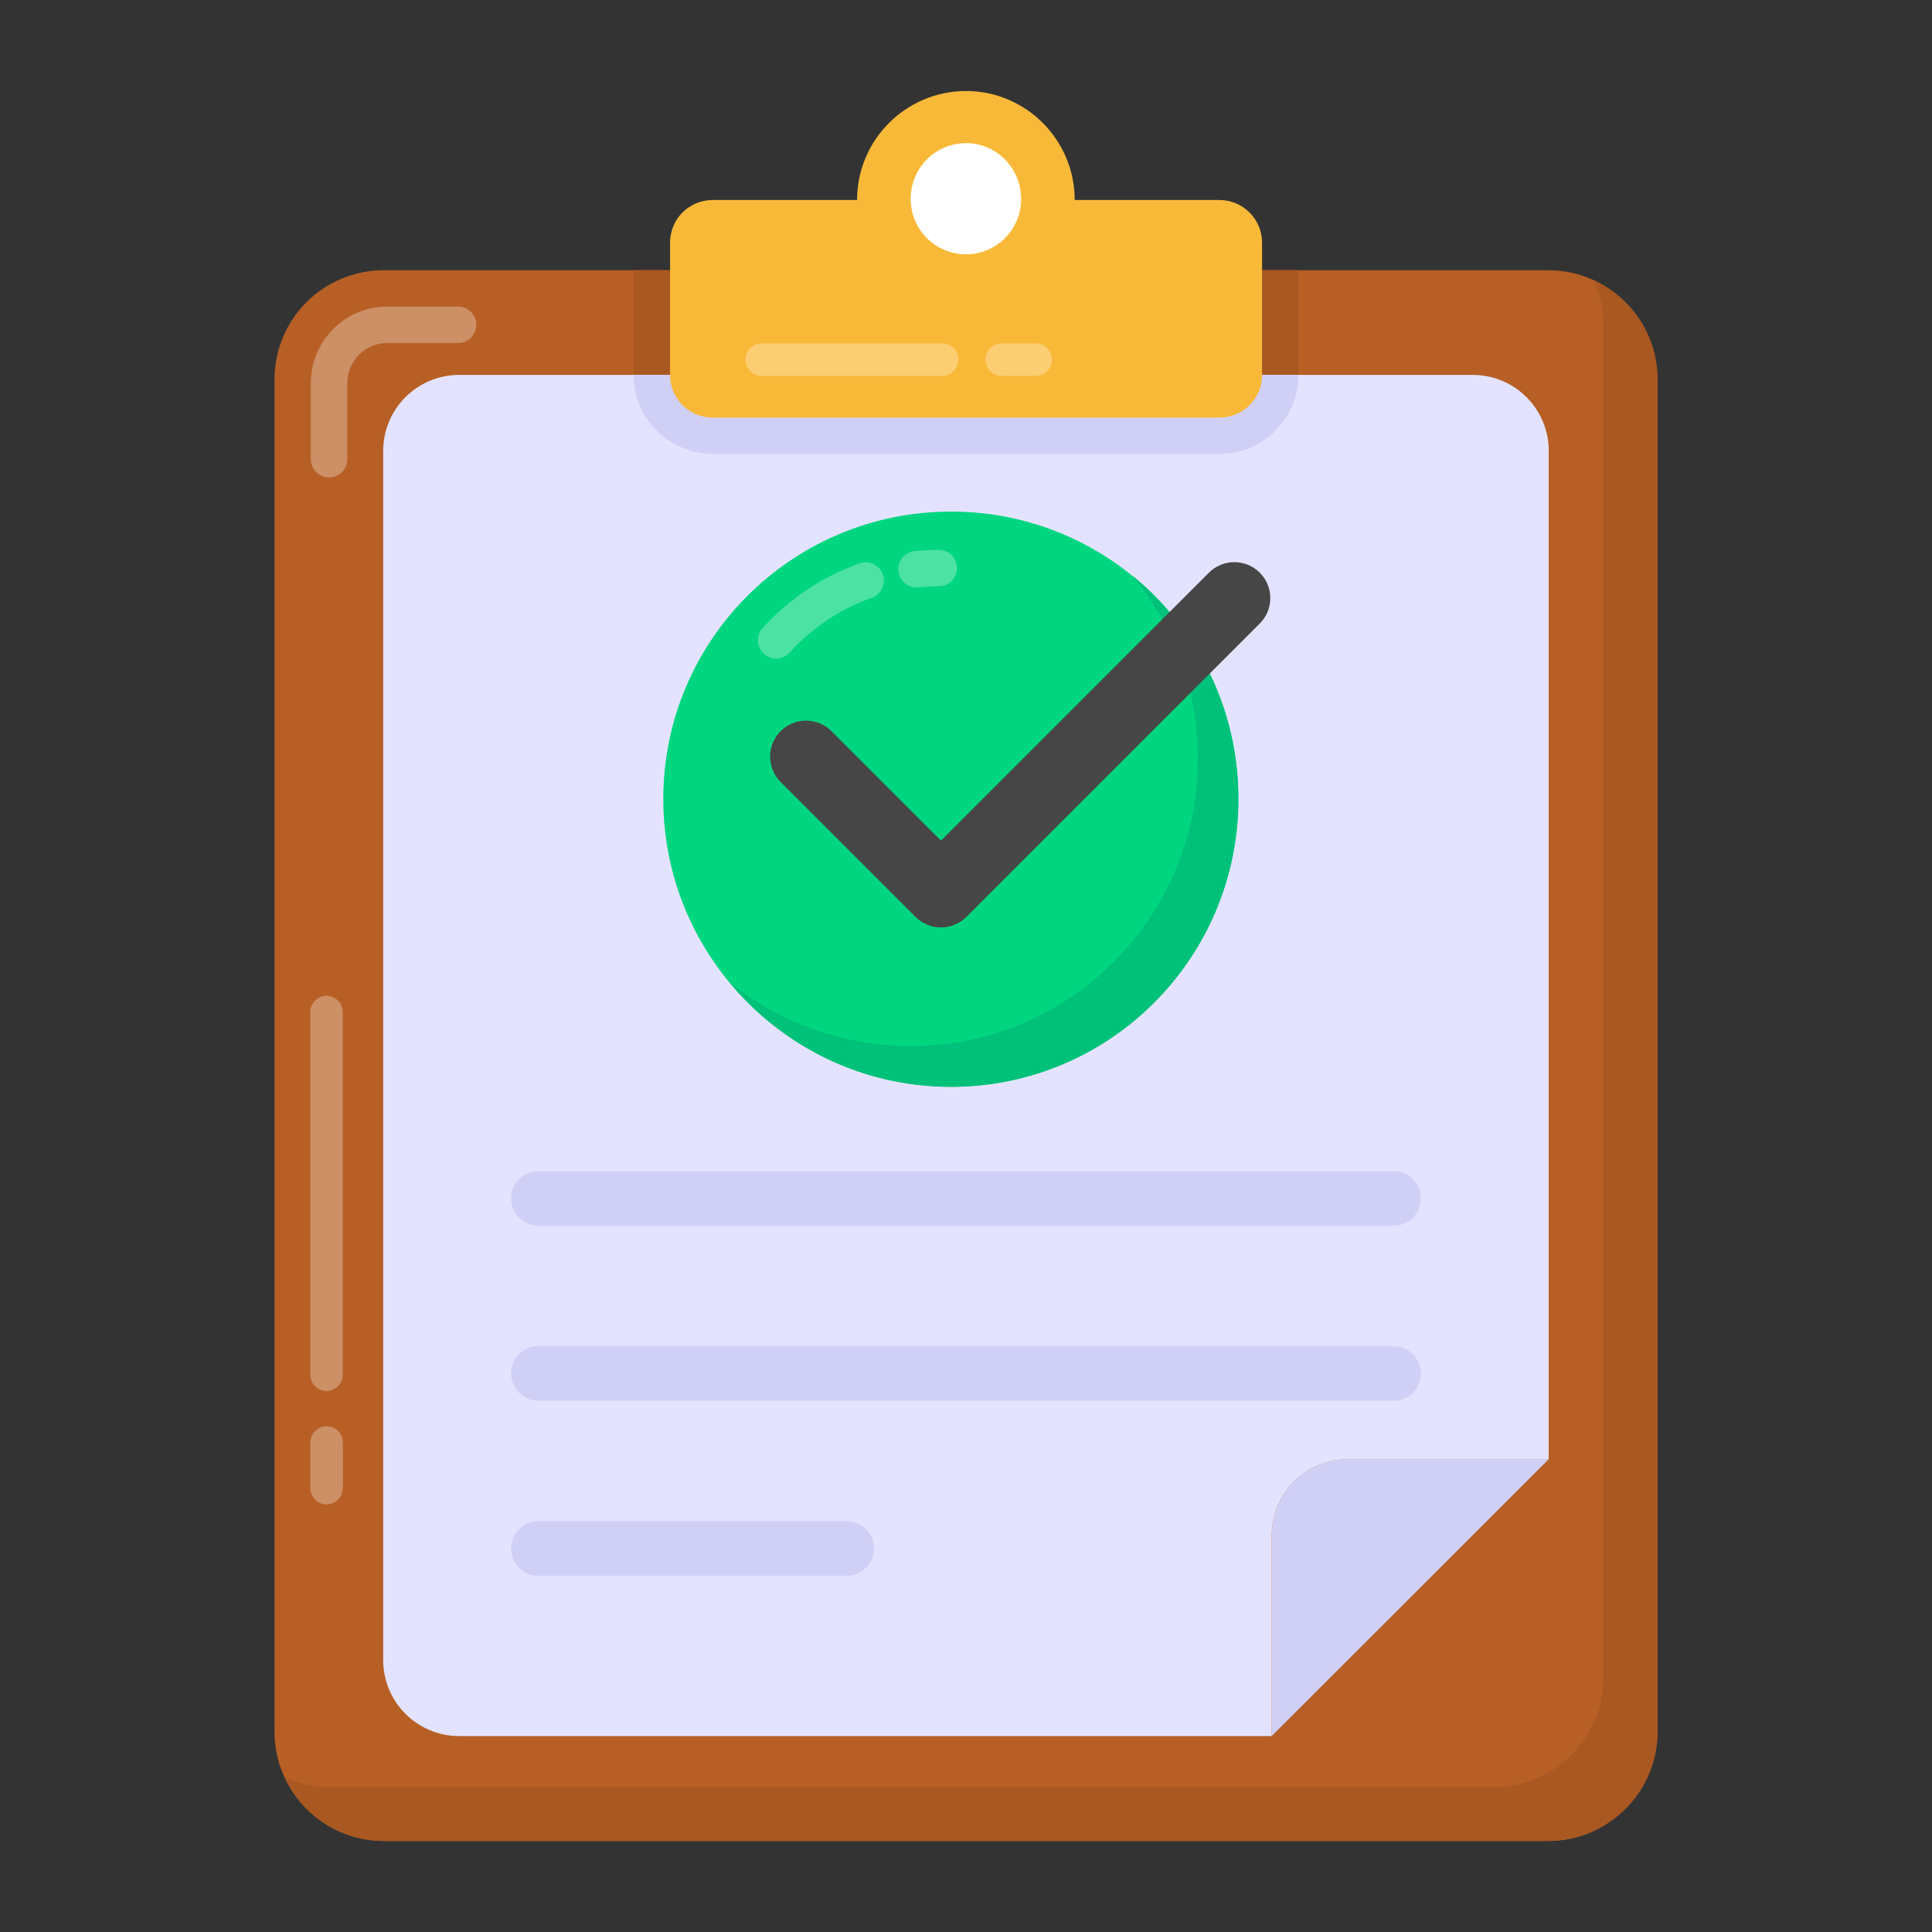 <svg id="Layer_1" enable-background="new 0 0 53 53" height="512" viewBox="0 0 53 53" width="512" xmlns="http://www.w3.org/2000/svg"><rect x="0" y="0" width="53" height="53" fill="#333333" stroke="none"/><g id="_x35_3"><path d="m45.47 10.413v37.09c0 1.65-1.35 3-3 3h-31.94c-1.66 0-3-1.35-3-3v-37.09c0-1.66 1.34-3 3-3h31.94c1.65 0 3 1.34 3 3z" fill="#b75f25"/><path d="m45.47 10.413v37.09c0 1.65-1.35 3-3 3h-31.94c-1.21 0-2.25-.72-2.72-1.75.38.17.8.27 1.24.27h31.94c1.65 0 3-1.35 3-3v-37.09c0-.45-.1-.87-.28-1.25 1.04.47 1.76 1.52 1.76 2.73z" fill="#aa5821"/><path d="m35.62 7.413v2.87c0 1.2-.97 2.17-2.17 2.17h-13.9c-1.19 0-2.17-.97-2.17-2.17v-2.87z" fill="#aa5821"/><path d="m42.485 40.03h-5.515c-1.151 0-2.084.933-2.084 2.084v5.51z" fill="#d0d0f7"/><path d="m42.485 12.369v27.662h-5.515c-1.151 0-2.084.933-2.084 2.084v5.51h-22.29c-1.151 0-2.084-.933-2.084-2.084v-33.172c0-1.151.933-2.084 2.084-2.084h27.806c1.151 0 2.084.933 2.084 2.084z" fill="#e4e3ff"/><path d="m35.62 10.283c0 1.2-.97 2.17-2.17 2.17h-13.9c-1.19 0-2.17-.97-2.17-2.17z" fill="#d0d0f7"/><path d="m33.452 5.487h-3.97c0-1.65-1.34-2.99-2.98-2.99-1.65 0-2.99 1.34-2.99 2.99h-3.96c-.65 0-1.17.52-1.17 1.17v3.63c0 .65.52 1.17 1.17 1.17h13.9c.64 0 1.17-.52 1.17-1.17v-3.63c-0-.65-.53-1.17-1.17-1.17z" fill="#f9b938"/><path d="m26.502 6.977c-.84 0-1.52-.68-1.52-1.52 0-.85.68-1.53 1.52-1.53.83 0 1.51.68 1.51 1.53-0.0.84-.68 1.52-1.51 1.52z" fill="#fff"/><g opacity=".3"><path d="m25.845 10.31h-4.948c-.247 0-.446-.2-.446-.446s.2-.446.446-.446h4.948c.247 0 .446.2.446.446s-.2.446-.446.446z" fill="#fff"/></g><g opacity=".3"><path d="m28.411 10.31h-.93c-.247 0-.446-.2-.446-.446s.2-.446.446-.446h.93c.247 0 .446.2.446.446s-.2.446-.446.446z" fill="#fff"/></g><g><g opacity=".3"><path d="m9.403 27.765v9.948c0 .247-.2.446-.446.446-.247 0-.446-.2-.446-.446l-0-9.948c0-.247.2-.446.446-.446s.446.2.446.446z" fill="#fff"/></g><g opacity=".3"><path d="m9.406 39.573 0 1.251c0 .247-.2.446-.446.446s-.446-.2-.446-.446v-1.251c0-.247.2-.446.446-.446.247 0 .446.2.446.446z" fill="#fff"/></g></g><g opacity=".3"><path d="m9.027 13.099c-.276 0-.5-.224-.5-.5v-2.09c0-1.158.941-2.1 2.1-2.1h1.94c.276 0 .5.224.5.5s-.224.5-.5.5h-1.94c-.606 0-1.1.493-1.1 1.1v2.09c0 .276-.224.5-.5.5z" fill="#fff"/></g><g><g><path d="m14.77 33.626h23.458c.414 0 .75-.336.75-.75s-.336-.75-.75-.75h-23.458c-.414 0-.75.336-.75.75s.336.75.75.75z" fill="#d0d0f7"/></g><g><path d="m14.77 38.428h23.458c.414 0 .75-.336.75-.75s-.336-.75-.75-.75h-23.458c-.414 0-.75.336-.75.75s.336.75.75.75z" fill="#d0d0f7"/></g><g><path d="m14.77 43.228h8.458c.414 0 .75-.336.75-.75s-.336-.75-.75-.75h-8.458c-.414 0-.75.336-.75.75s.336.75.75.75z" fill="#d0d0f7"/></g></g><path d="m33.974 21.917c0 4.359-3.524 7.895-7.883 7.895-4.359 0-7.895-3.536-7.895-7.895s3.536-7.883 7.895-7.883c4.359 0 7.883 3.524 7.883 7.883z" fill="#00d67f"/><g opacity=".3"><path d="m25.142 16.115c-.253 0-.47-.191-.496-.449-.028-.274.172-.521.446-.548.218-.022.439-.034.662-.034.276 0 .5.224.5.5s-.224.5-.5.5c-.188 0-.376.01-.561.028-.018.002-.034.003-.052.003z" fill="#fff"/></g><g opacity=".3"><path d="m20.956 17.936c-.205-.186-.221-.502-.036-.706.726-.803 1.646-1.417 2.66-1.775.26-.094.547.044.639.305.092.261-.045.547-.305.639-.859.303-1.638.822-2.252 1.502-.184.204-.499.222-.706.036z" fill="#fff"/></g><path d="m33.969 21.916c0 4.36-3.52 7.9-7.88 7.9-2.45 0-4.64-1.12-6.09-2.88 1.37 1.1 3.1 1.76 4.98 1.76 4.36 0 7.88-3.53 7.88-7.89 0-1.91-.67-3.65-1.8-5.02 1.78 1.45 2.91 3.65 2.91 6.13z" fill="#00c179"/><g><path d="m25.116 25.154-3.701-3.701c-.385-.385-.385-1.01 0-1.395.385-.385 1.01-.385 1.395 0l3.003 3.003 7.351-7.351c.385-.385 1.01-.385 1.395 0s.385 1.01 0 1.395l-8.049 8.049c-.385.385-1.01.385-1.395 0z" fill="#474646"/></g></g></svg>